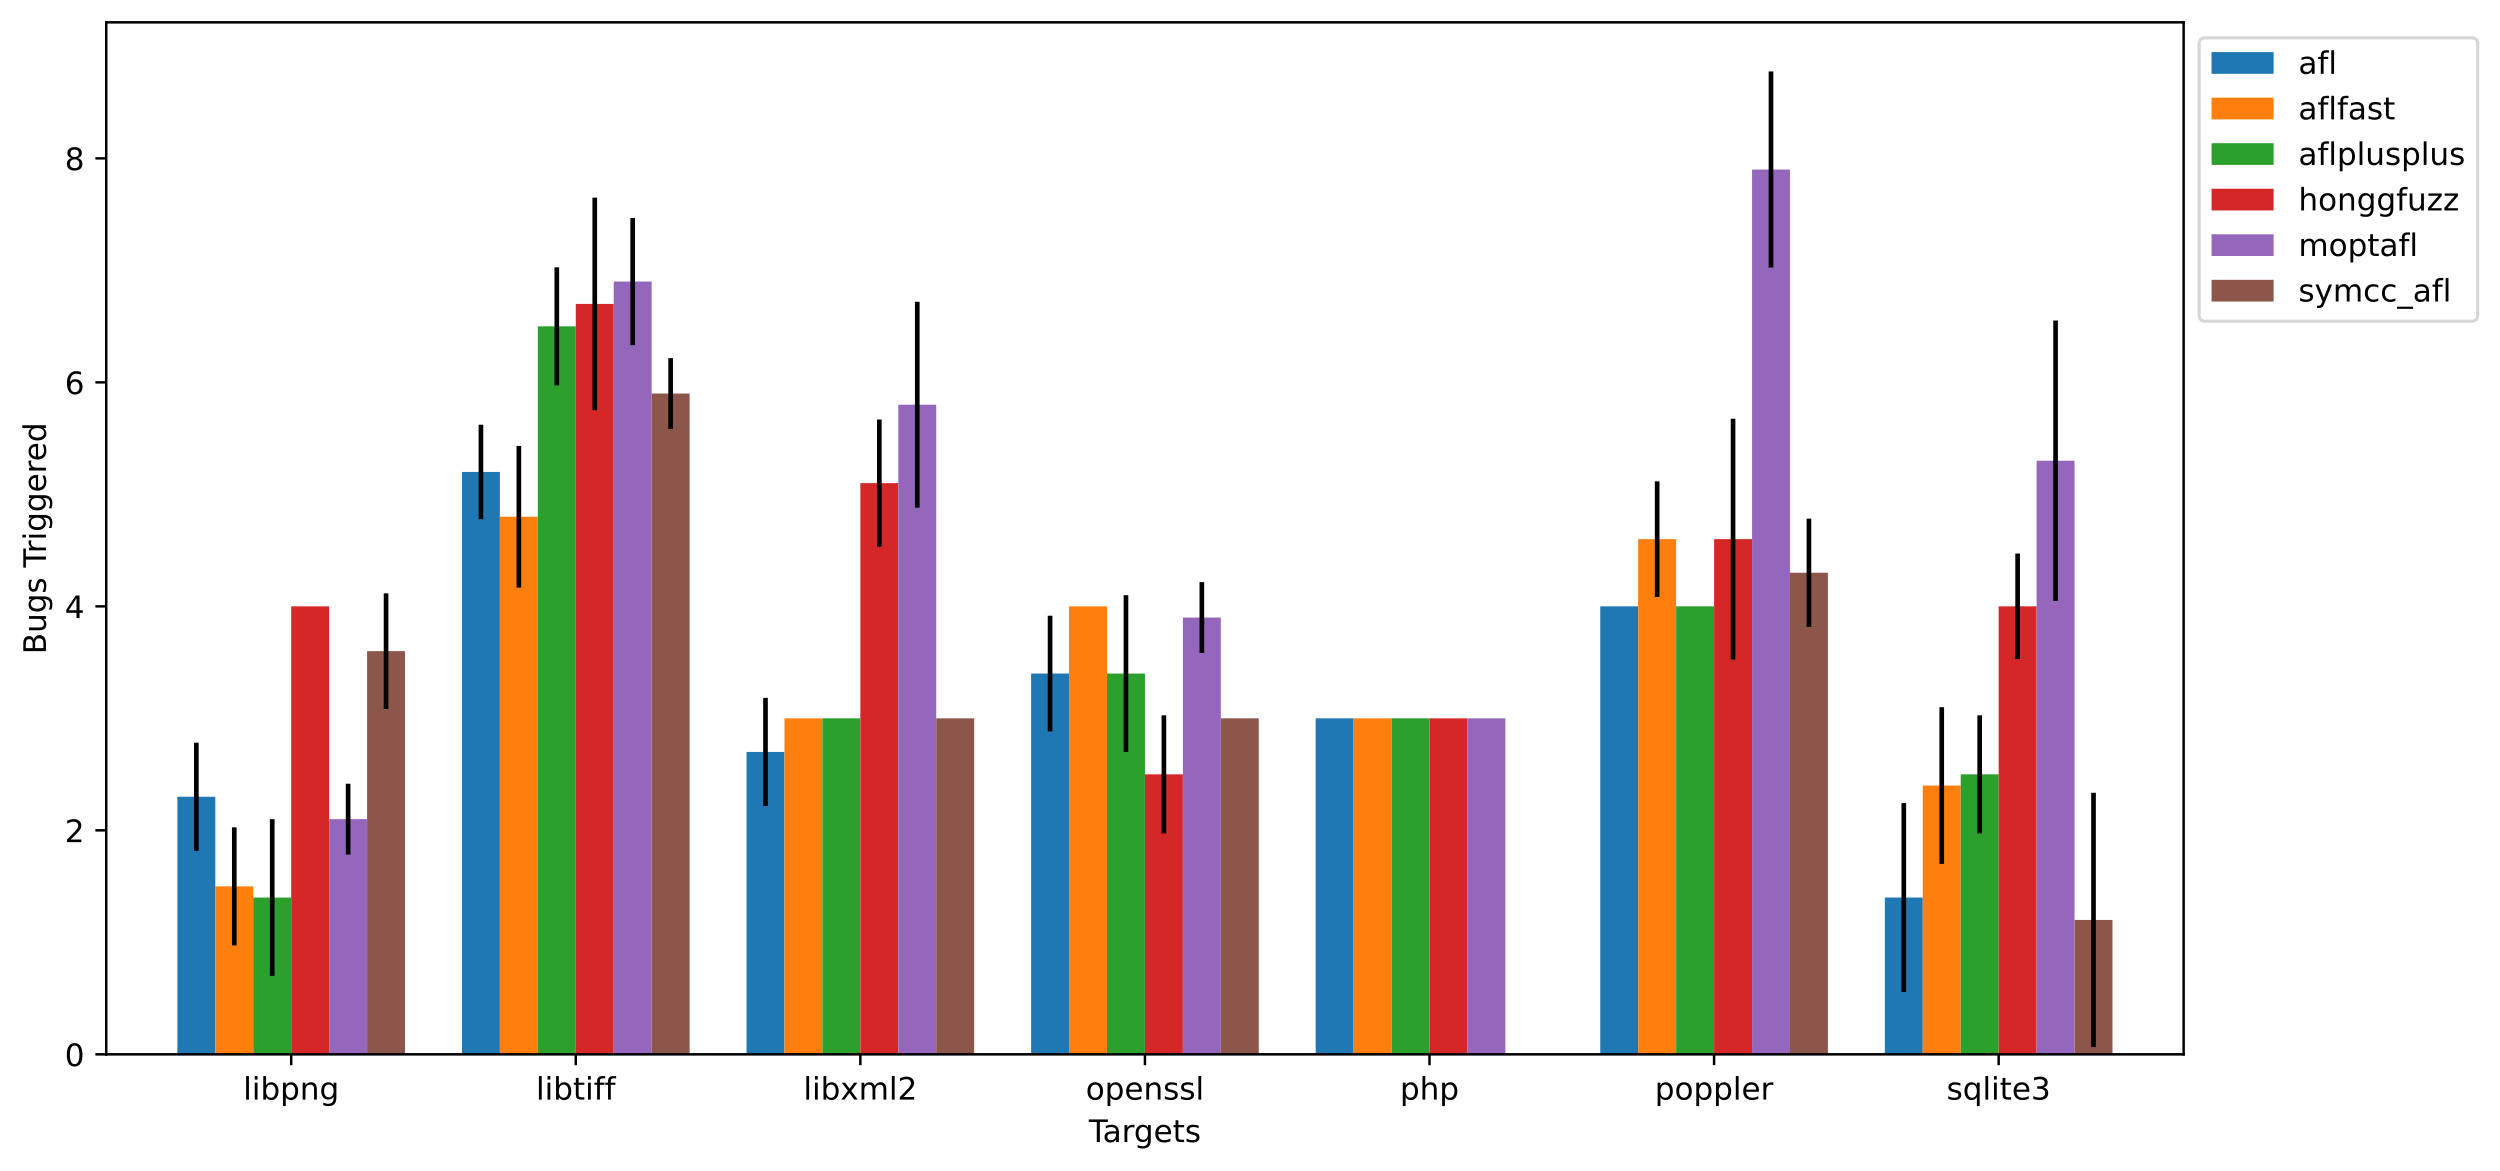 <?xml version="1.0" encoding="utf-8" standalone="no"?>
<!DOCTYPE svg PUBLIC "-//W3C//DTD SVG 1.1//EN"
  "http://www.w3.org/Graphics/SVG/1.1/DTD/svg11.dtd">
<!-- Created with matplotlib (https://matplotlib.org/) -->
<svg height="377.396pt" version="1.1" viewBox="0 0 805.814 377.396" width="805.814pt" xmlns="http://www.w3.org/2000/svg" xmlns:xlink="http://www.w3.org/1999/xlink">
 <defs>
  <style type="text/css">
*{stroke-linecap:butt;stroke-linejoin:round;}
  </style>
 </defs>
 <g id="figure_1">
  <g id="patch_1">
   <path d="M 0 377.396 
L 805.814 377.396 
L 805.814 0 
L 0 0 
z
" style="fill:#ffffff;"/>
  </g>
  <g id="axes_1">
   <g id="patch_2">
    <path d="M 34.241 339.84 
L 703.841 339.84 
L 703.841 7.2 
L 34.241 7.2 
z
" style="fill:#ffffff;"/>
   </g>
   <g id="patch_3">
    <path clip-path="url(#p018926758a)" d="M 57.172 339.84 
L 69.402 339.84 
L 69.402 256.81 
L 57.172 256.81 
z
" style="fill:#1f77b4;"/>
   </g>
   <g id="patch_4">
    <path clip-path="url(#p018926758a)" d="M 148.898 339.84 
L 161.128 339.84 
L 161.128 152.119 
L 148.898 152.119 
z
" style="fill:#1f77b4;"/>
   </g>
   <g id="patch_5">
    <path clip-path="url(#p018926758a)" d="M 240.624 339.84 
L 252.854 339.84 
L 252.854 242.37 
L 240.624 242.37 
z
" style="fill:#1f77b4;"/>
   </g>
   <g id="patch_6">
    <path clip-path="url(#p018926758a)" d="M 332.35 339.84 
L 344.58 339.84 
L 344.58 217.1 
L 332.35 217.1 
z
" style="fill:#1f77b4;"/>
   </g>
   <g id="patch_7">
    <path clip-path="url(#p018926758a)" d="M 424.076 339.84 
L 436.306 339.84 
L 436.306 231.54 
L 424.076 231.54 
z
" style="fill:#1f77b4;"/>
   </g>
   <g id="patch_8">
    <path clip-path="url(#p018926758a)" d="M 515.802 339.84 
L 528.032 339.84 
L 528.032 195.44 
L 515.802 195.44 
z
" style="fill:#1f77b4;"/>
   </g>
   <g id="patch_9">
    <path clip-path="url(#p018926758a)" d="M 607.528 339.84 
L 619.758 339.84 
L 619.758 289.3 
L 607.528 289.3 
z
" style="fill:#1f77b4;"/>
   </g>
   <g id="patch_10">
    <path clip-path="url(#p018926758a)" d="M 69.402 339.84 
L 81.632 339.84 
L 81.632 285.69 
L 69.402 285.69 
z
" style="fill:#ff7f0e;"/>
   </g>
   <g id="patch_11">
    <path clip-path="url(#p018926758a)" d="M 161.128 339.84 
L 173.358 339.84 
L 173.358 166.559 
L 161.128 166.559 
z
" style="fill:#ff7f0e;"/>
   </g>
   <g id="patch_12">
    <path clip-path="url(#p018926758a)" d="M 252.854 339.84 
L 265.084 339.84 
L 265.084 231.54 
L 252.854 231.54 
z
" style="fill:#ff7f0e;"/>
   </g>
   <g id="patch_13">
    <path clip-path="url(#p018926758a)" d="M 344.58 339.84 
L 356.81 339.84 
L 356.81 195.44 
L 344.58 195.44 
z
" style="fill:#ff7f0e;"/>
   </g>
   <g id="patch_14">
    <path clip-path="url(#p018926758a)" d="M 436.306 339.84 
L 448.537 339.84 
L 448.537 231.54 
L 436.306 231.54 
z
" style="fill:#ff7f0e;"/>
   </g>
   <g id="patch_15">
    <path clip-path="url(#p018926758a)" d="M 528.032 339.84 
L 540.263 339.84 
L 540.263 173.779 
L 528.032 173.779 
z
" style="fill:#ff7f0e;"/>
   </g>
   <g id="patch_16">
    <path clip-path="url(#p018926758a)" d="M 619.758 339.84 
L 631.989 339.84 
L 631.989 253.2 
L 619.758 253.2 
z
" style="fill:#ff7f0e;"/>
   </g>
   <g id="patch_17">
    <path clip-path="url(#p018926758a)" d="M 81.632 339.84 
L 93.863 339.84 
L 93.863 289.3 
L 81.632 289.3 
z
" style="fill:#2ca02c;"/>
   </g>
   <g id="patch_18">
    <path clip-path="url(#p018926758a)" d="M 173.358 339.84 
L 185.589 339.84 
L 185.589 105.189 
L 173.358 105.189 
z
" style="fill:#2ca02c;"/>
   </g>
   <g id="patch_19">
    <path clip-path="url(#p018926758a)" d="M 265.084 339.84 
L 277.315 339.84 
L 277.315 231.54 
L 265.084 231.54 
z
" style="fill:#2ca02c;"/>
   </g>
   <g id="patch_20">
    <path clip-path="url(#p018926758a)" d="M 356.81 339.84 
L 369.041 339.84 
L 369.041 217.1 
L 356.81 217.1 
z
" style="fill:#2ca02c;"/>
   </g>
   <g id="patch_21">
    <path clip-path="url(#p018926758a)" d="M 448.537 339.84 
L 460.767 339.84 
L 460.767 231.54 
L 448.537 231.54 
z
" style="fill:#2ca02c;"/>
   </g>
   <g id="patch_22">
    <path clip-path="url(#p018926758a)" d="M 540.263 339.84 
L 552.493 339.84 
L 552.493 195.44 
L 540.263 195.44 
z
" style="fill:#2ca02c;"/>
   </g>
   <g id="patch_23">
    <path clip-path="url(#p018926758a)" d="M 631.989 339.84 
L 644.219 339.84 
L 644.219 249.59 
L 631.989 249.59 
z
" style="fill:#2ca02c;"/>
   </g>
   <g id="patch_24">
    <path clip-path="url(#p018926758a)" d="M 93.863 339.84 
L 106.093 339.84 
L 106.093 195.44 
L 93.863 195.44 
z
" style="fill:#d62728;"/>
   </g>
   <g id="patch_25">
    <path clip-path="url(#p018926758a)" d="M 185.589 339.84 
L 197.819 339.84 
L 197.819 97.969 
L 185.589 97.969 
z
" style="fill:#d62728;"/>
   </g>
   <g id="patch_26">
    <path clip-path="url(#p018926758a)" d="M 277.315 339.84 
L 289.545 339.84 
L 289.545 155.729 
L 277.315 155.729 
z
" style="fill:#d62728;"/>
   </g>
   <g id="patch_27">
    <path clip-path="url(#p018926758a)" d="M 369.041 339.84 
L 381.271 339.84 
L 381.271 249.59 
L 369.041 249.59 
z
" style="fill:#d62728;"/>
   </g>
   <g id="patch_28">
    <path clip-path="url(#p018926758a)" d="M 460.767 339.84 
L 472.997 339.84 
L 472.997 231.54 
L 460.767 231.54 
z
" style="fill:#d62728;"/>
   </g>
   <g id="patch_29">
    <path clip-path="url(#p018926758a)" d="M 552.493 339.84 
L 564.723 339.84 
L 564.723 173.779 
L 552.493 173.779 
z
" style="fill:#d62728;"/>
   </g>
   <g id="patch_30">
    <path clip-path="url(#p018926758a)" d="M 644.219 339.84 
L 656.449 339.84 
L 656.449 195.44 
L 644.219 195.44 
z
" style="fill:#d62728;"/>
   </g>
   <g id="patch_31">
    <path clip-path="url(#p018926758a)" d="M 106.093 339.84 
L 118.323 339.84 
L 118.323 264.03 
L 106.093 264.03 
z
" style="fill:#9467bd;"/>
   </g>
   <g id="patch_32">
    <path clip-path="url(#p018926758a)" d="M 197.819 339.84 
L 210.049 339.84 
L 210.049 90.749 
L 197.819 90.749 
z
" style="fill:#9467bd;"/>
   </g>
   <g id="patch_33">
    <path clip-path="url(#p018926758a)" d="M 289.545 339.84 
L 301.775 339.84 
L 301.775 130.459 
L 289.545 130.459 
z
" style="fill:#9467bd;"/>
   </g>
   <g id="patch_34">
    <path clip-path="url(#p018926758a)" d="M 381.271 339.84 
L 393.501 339.84 
L 393.501 199.05 
L 381.271 199.05 
z
" style="fill:#9467bd;"/>
   </g>
   <g id="patch_35">
    <path clip-path="url(#p018926758a)" d="M 472.997 339.84 
L 485.227 339.84 
L 485.227 231.54 
L 472.997 231.54 
z
" style="fill:#9467bd;"/>
   </g>
   <g id="patch_36">
    <path clip-path="url(#p018926758a)" d="M 564.723 339.84 
L 576.953 339.84 
L 576.953 54.649 
L 564.723 54.649 
z
" style="fill:#9467bd;"/>
   </g>
   <g id="patch_37">
    <path clip-path="url(#p018926758a)" d="M 656.449 339.84 
L 668.679 339.84 
L 668.679 148.509 
L 656.449 148.509 
z
" style="fill:#9467bd;"/>
   </g>
   <g id="patch_38">
    <path clip-path="url(#p018926758a)" d="M 118.323 339.84 
L 130.553 339.84 
L 130.553 209.88 
L 118.323 209.88 
z
" style="fill:#8c564b;"/>
   </g>
   <g id="patch_39">
    <path clip-path="url(#p018926758a)" d="M 210.049 339.84 
L 222.279 339.84 
L 222.279 126.849 
L 210.049 126.849 
z
" style="fill:#8c564b;"/>
   </g>
   <g id="patch_40">
    <path clip-path="url(#p018926758a)" d="M 301.775 339.84 
L 314.005 339.84 
L 314.005 231.54 
L 301.775 231.54 
z
" style="fill:#8c564b;"/>
   </g>
   <g id="patch_41">
    <path clip-path="url(#p018926758a)" d="M 393.501 339.84 
L 405.731 339.84 
L 405.731 231.54 
L 393.501 231.54 
z
" style="fill:#8c564b;"/>
   </g>
   <g id="patch_42">
    <path clip-path="url(#p018926758a)" d="M 485.227 339.84 
L 497.457 339.84 
L 497.457 339.84 
L 485.227 339.84 
z
" style="fill:#8c564b;"/>
   </g>
   <g id="patch_43">
    <path clip-path="url(#p018926758a)" d="M 576.953 339.84 
L 589.183 339.84 
L 589.183 184.61 
L 576.953 184.61 
z
" style="fill:#8c564b;"/>
   </g>
   <g id="patch_44">
    <path clip-path="url(#p018926758a)" d="M 668.679 339.84 
L 680.909 339.84 
L 680.909 296.52 
L 668.679 296.52 
z
" style="fill:#8c564b;"/>
   </g>
   <g id="matplotlib.axis_1">
    <g id="xtick_1">
     <g id="line2d_1">
      <defs>
       <path d="M 0 0 
L 0 3.5 
" id="mcd78e1fcc5" style="stroke:#000000;stroke-width:0.8;"/>
      </defs>
      <g>
       <use style="stroke:#000000;stroke-width:0.8;" x="93.863" xlink:href="#mcd78e1fcc5" y="339.84"/>
      </g>
     </g>
     <g id="text_1">
      <!-- libpng -->
      <defs>
       <path d="M 9.422 75.984 
L 18.406 75.984 
L 18.406 0 
L 9.422 0 
z
" id="DejaVuSans-108"/>
       <path d="M 9.422 54.688 
L 18.406 54.688 
L 18.406 0 
L 9.422 0 
z
M 9.422 75.984 
L 18.406 75.984 
L 18.406 64.594 
L 9.422 64.594 
z
" id="DejaVuSans-105"/>
       <path d="M 48.688 27.297 
Q 48.688 37.203 44.609 42.844 
Q 40.531 48.484 33.406 48.484 
Q 26.266 48.484 22.188 42.844 
Q 18.109 37.203 18.109 27.297 
Q 18.109 17.391 22.188 11.75 
Q 26.266 6.109 33.406 6.109 
Q 40.531 6.109 44.609 11.75 
Q 48.688 17.391 48.688 27.297 
z
M 18.109 46.391 
Q 20.953 51.266 25.266 53.625 
Q 29.594 56 35.594 56 
Q 45.562 56 51.781 48.094 
Q 58.016 40.188 58.016 27.297 
Q 58.016 14.406 51.781 6.484 
Q 45.562 -1.422 35.594 -1.422 
Q 29.594 -1.422 25.266 0.953 
Q 20.953 3.328 18.109 8.203 
L 18.109 0 
L 9.078 0 
L 9.078 75.984 
L 18.109 75.984 
z
" id="DejaVuSans-98"/>
       <path d="M 18.109 8.203 
L 18.109 -20.797 
L 9.078 -20.797 
L 9.078 54.688 
L 18.109 54.688 
L 18.109 46.391 
Q 20.953 51.266 25.266 53.625 
Q 29.594 56 35.594 56 
Q 45.562 56 51.781 48.094 
Q 58.016 40.188 58.016 27.297 
Q 58.016 14.406 51.781 6.484 
Q 45.562 -1.422 35.594 -1.422 
Q 29.594 -1.422 25.266 0.953 
Q 20.953 3.328 18.109 8.203 
z
M 48.688 27.297 
Q 48.688 37.203 44.609 42.844 
Q 40.531 48.484 33.406 48.484 
Q 26.266 48.484 22.188 42.844 
Q 18.109 37.203 18.109 27.297 
Q 18.109 17.391 22.188 11.75 
Q 26.266 6.109 33.406 6.109 
Q 40.531 6.109 44.609 11.75 
Q 48.688 17.391 48.688 27.297 
z
" id="DejaVuSans-112"/>
       <path d="M 54.891 33.016 
L 54.891 0 
L 45.906 0 
L 45.906 32.719 
Q 45.906 40.484 42.875 44.328 
Q 39.844 48.188 33.797 48.188 
Q 26.516 48.188 22.312 43.547 
Q 18.109 38.922 18.109 30.906 
L 18.109 0 
L 9.078 0 
L 9.078 54.688 
L 18.109 54.688 
L 18.109 46.188 
Q 21.344 51.125 25.703 53.562 
Q 30.078 56 35.797 56 
Q 45.219 56 50.047 50.172 
Q 54.891 44.344 54.891 33.016 
z
" id="DejaVuSans-110"/>
       <path d="M 45.406 27.984 
Q 45.406 37.75 41.375 43.109 
Q 37.359 48.484 30.078 48.484 
Q 22.859 48.484 18.828 43.109 
Q 14.797 37.75 14.797 27.984 
Q 14.797 18.266 18.828 12.891 
Q 22.859 7.516 30.078 7.516 
Q 37.359 7.516 41.375 12.891 
Q 45.406 18.266 45.406 27.984 
z
M 54.391 6.781 
Q 54.391 -7.172 48.188 -13.984 
Q 42 -20.797 29.203 -20.797 
Q 24.469 -20.797 20.266 -20.094 
Q 16.062 -19.391 12.109 -17.922 
L 12.109 -9.188 
Q 16.062 -11.328 19.922 -12.344 
Q 23.781 -13.375 27.781 -13.375 
Q 36.625 -13.375 41.016 -8.766 
Q 45.406 -4.156 45.406 5.172 
L 45.406 9.625 
Q 42.625 4.781 38.281 2.391 
Q 33.938 0 27.875 0 
Q 17.828 0 11.672 7.656 
Q 5.516 15.328 5.516 27.984 
Q 5.516 40.672 11.672 48.328 
Q 17.828 56 27.875 56 
Q 33.938 56 38.281 53.609 
Q 42.625 51.219 45.406 46.391 
L 45.406 54.688 
L 54.391 54.688 
z
" id="DejaVuSans-103"/>
      </defs>
      <g transform="translate(78.393 354.438)scale(0.1 -0.1)">
       <use xlink:href="#DejaVuSans-108"/>
       <use x="27.783" xlink:href="#DejaVuSans-105"/>
       <use x="55.566" xlink:href="#DejaVuSans-98"/>
       <use x="119.043" xlink:href="#DejaVuSans-112"/>
       <use x="182.52" xlink:href="#DejaVuSans-110"/>
       <use x="245.898" xlink:href="#DejaVuSans-103"/>
      </g>
     </g>
    </g>
    <g id="xtick_2">
     <g id="line2d_2">
      <g>
       <use style="stroke:#000000;stroke-width:0.8;" x="185.589" xlink:href="#mcd78e1fcc5" y="339.84"/>
      </g>
     </g>
     <g id="text_2">
      <!-- libtiff -->
      <defs>
       <path d="M 18.312 70.219 
L 18.312 54.688 
L 36.812 54.688 
L 36.812 47.703 
L 18.312 47.703 
L 18.312 18.016 
Q 18.312 11.328 20.141 9.422 
Q 21.969 7.516 27.594 7.516 
L 36.812 7.516 
L 36.812 0 
L 27.594 0 
Q 17.188 0 13.234 3.875 
Q 9.281 7.766 9.281 18.016 
L 9.281 47.703 
L 2.688 47.703 
L 2.688 54.688 
L 9.281 54.688 
L 9.281 70.219 
z
" id="DejaVuSans-116"/>
       <path d="M 37.109 75.984 
L 37.109 68.5 
L 28.516 68.5 
Q 23.688 68.5 21.797 66.547 
Q 19.922 64.594 19.922 59.516 
L 19.922 54.688 
L 34.719 54.688 
L 34.719 47.703 
L 19.922 47.703 
L 19.922 0 
L 10.891 0 
L 10.891 47.703 
L 2.297 47.703 
L 2.297 54.688 
L 10.891 54.688 
L 10.891 58.5 
Q 10.891 67.625 15.141 71.797 
Q 19.391 75.984 28.609 75.984 
z
" id="DejaVuSans-102"/>
      </defs>
      <g transform="translate(172.767 354.438)scale(0.1 -0.1)">
       <use xlink:href="#DejaVuSans-108"/>
       <use x="27.783" xlink:href="#DejaVuSans-105"/>
       <use x="55.566" xlink:href="#DejaVuSans-98"/>
       <use x="119.043" xlink:href="#DejaVuSans-116"/>
       <use x="158.252" xlink:href="#DejaVuSans-105"/>
       <use x="186.035" xlink:href="#DejaVuSans-102"/>
       <use x="221.24" xlink:href="#DejaVuSans-102"/>
      </g>
     </g>
    </g>
    <g id="xtick_3">
     <g id="line2d_3">
      <g>
       <use style="stroke:#000000;stroke-width:0.8;" x="277.315" xlink:href="#mcd78e1fcc5" y="339.84"/>
      </g>
     </g>
     <g id="text_3">
      <!-- libxml2 -->
      <defs>
       <path d="M 54.891 54.688 
L 35.109 28.078 
L 55.906 0 
L 45.312 0 
L 29.391 21.484 
L 13.484 0 
L 2.875 0 
L 24.125 28.609 
L 4.688 54.688 
L 15.281 54.688 
L 29.781 35.203 
L 44.281 54.688 
z
" id="DejaVuSans-120"/>
       <path d="M 52 44.188 
Q 55.375 50.25 60.062 53.125 
Q 64.75 56 71.094 56 
Q 79.641 56 84.281 50.016 
Q 88.922 44.047 88.922 33.016 
L 88.922 0 
L 79.891 0 
L 79.891 32.719 
Q 79.891 40.578 77.094 44.375 
Q 74.312 48.188 68.609 48.188 
Q 61.625 48.188 57.562 43.547 
Q 53.516 38.922 53.516 30.906 
L 53.516 0 
L 44.484 0 
L 44.484 32.719 
Q 44.484 40.625 41.703 44.406 
Q 38.922 48.188 33.109 48.188 
Q 26.219 48.188 22.156 43.531 
Q 18.109 38.875 18.109 30.906 
L 18.109 0 
L 9.078 0 
L 9.078 54.688 
L 18.109 54.688 
L 18.109 46.188 
Q 21.188 51.219 25.484 53.609 
Q 29.781 56 35.688 56 
Q 41.656 56 45.828 52.969 
Q 50 49.953 52 44.188 
z
" id="DejaVuSans-109"/>
       <path d="M 19.188 8.297 
L 53.609 8.297 
L 53.609 0 
L 7.328 0 
L 7.328 8.297 
Q 12.938 14.109 22.625 23.891 
Q 32.328 33.688 34.812 36.531 
Q 39.547 41.844 41.422 45.531 
Q 43.312 49.219 43.312 52.781 
Q 43.312 58.594 39.234 62.25 
Q 35.156 65.922 28.609 65.922 
Q 23.969 65.922 18.812 64.312 
Q 13.672 62.703 7.812 59.422 
L 7.812 69.391 
Q 13.766 71.781 18.938 73 
Q 24.125 74.219 28.422 74.219 
Q 39.75 74.219 46.484 68.547 
Q 53.219 62.891 53.219 53.422 
Q 53.219 48.922 51.531 44.891 
Q 49.859 40.875 45.406 35.406 
Q 44.188 33.984 37.641 27.219 
Q 31.109 20.453 19.188 8.297 
z
" id="DejaVuSans-50"/>
      </defs>
      <g transform="translate(258.962 354.438)scale(0.1 -0.1)">
       <use xlink:href="#DejaVuSans-108"/>
       <use x="27.783" xlink:href="#DejaVuSans-105"/>
       <use x="55.566" xlink:href="#DejaVuSans-98"/>
       <use x="119.043" xlink:href="#DejaVuSans-120"/>
       <use x="178.223" xlink:href="#DejaVuSans-109"/>
       <use x="275.635" xlink:href="#DejaVuSans-108"/>
       <use x="303.418" xlink:href="#DejaVuSans-50"/>
      </g>
     </g>
    </g>
    <g id="xtick_4">
     <g id="line2d_4">
      <g>
       <use style="stroke:#000000;stroke-width:0.8;" x="369.041" xlink:href="#mcd78e1fcc5" y="339.84"/>
      </g>
     </g>
     <g id="text_4">
      <!-- openssl -->
      <defs>
       <path d="M 30.609 48.391 
Q 23.391 48.391 19.188 42.75 
Q 14.984 37.109 14.984 27.297 
Q 14.984 17.484 19.156 11.844 
Q 23.344 6.203 30.609 6.203 
Q 37.797 6.203 41.984 11.859 
Q 46.188 17.531 46.188 27.297 
Q 46.188 37.016 41.984 42.703 
Q 37.797 48.391 30.609 48.391 
z
M 30.609 56 
Q 42.328 56 49.016 48.375 
Q 55.719 40.766 55.719 27.297 
Q 55.719 13.875 49.016 6.219 
Q 42.328 -1.422 30.609 -1.422 
Q 18.844 -1.422 12.172 6.219 
Q 5.516 13.875 5.516 27.297 
Q 5.516 40.766 12.172 48.375 
Q 18.844 56 30.609 56 
z
" id="DejaVuSans-111"/>
       <path d="M 56.203 29.594 
L 56.203 25.203 
L 14.891 25.203 
Q 15.484 15.922 20.484 11.062 
Q 25.484 6.203 34.422 6.203 
Q 39.594 6.203 44.453 7.469 
Q 49.312 8.734 54.109 11.281 
L 54.109 2.781 
Q 49.266 0.734 44.188 -0.344 
Q 39.109 -1.422 33.891 -1.422 
Q 20.797 -1.422 13.156 6.188 
Q 5.516 13.812 5.516 26.812 
Q 5.516 40.234 12.766 48.109 
Q 20.016 56 32.328 56 
Q 43.359 56 49.781 48.891 
Q 56.203 41.797 56.203 29.594 
z
M 47.219 32.234 
Q 47.125 39.594 43.094 43.984 
Q 39.062 48.391 32.422 48.391 
Q 24.906 48.391 20.391 44.141 
Q 15.875 39.891 15.188 32.172 
z
" id="DejaVuSans-101"/>
       <path d="M 44.281 53.078 
L 44.281 44.578 
Q 40.484 46.531 36.375 47.5 
Q 32.281 48.484 27.875 48.484 
Q 21.188 48.484 17.844 46.438 
Q 14.5 44.391 14.5 40.281 
Q 14.5 37.156 16.891 35.375 
Q 19.281 33.594 26.516 31.984 
L 29.594 31.297 
Q 39.156 29.25 43.188 25.516 
Q 47.219 21.781 47.219 15.094 
Q 47.219 7.469 41.188 3.016 
Q 35.156 -1.422 24.609 -1.422 
Q 20.219 -1.422 15.453 -0.562 
Q 10.688 0.297 5.422 2 
L 5.422 11.281 
Q 10.406 8.688 15.234 7.391 
Q 20.062 6.109 24.812 6.109 
Q 31.156 6.109 34.562 8.281 
Q 37.984 10.453 37.984 14.406 
Q 37.984 18.062 35.516 20.016 
Q 33.062 21.969 24.703 23.781 
L 21.578 24.516 
Q 13.234 26.266 9.516 29.906 
Q 5.812 33.547 5.812 39.891 
Q 5.812 47.609 11.281 51.797 
Q 16.75 56 26.812 56 
Q 31.781 56 36.172 55.266 
Q 40.578 54.547 44.281 53.078 
z
" id="DejaVuSans-115"/>
      </defs>
      <g transform="translate(349.963 354.438)scale(0.1 -0.1)">
       <use xlink:href="#DejaVuSans-111"/>
       <use x="61.182" xlink:href="#DejaVuSans-112"/>
       <use x="124.658" xlink:href="#DejaVuSans-101"/>
       <use x="186.182" xlink:href="#DejaVuSans-110"/>
       <use x="249.561" xlink:href="#DejaVuSans-115"/>
       <use x="301.66" xlink:href="#DejaVuSans-115"/>
       <use x="353.76" xlink:href="#DejaVuSans-108"/>
      </g>
     </g>
    </g>
    <g id="xtick_5">
     <g id="line2d_5">
      <g>
       <use style="stroke:#000000;stroke-width:0.8;" x="460.767" xlink:href="#mcd78e1fcc5" y="339.84"/>
      </g>
     </g>
     <g id="text_5">
      <!-- php -->
      <defs>
       <path d="M 54.891 33.016 
L 54.891 0 
L 45.906 0 
L 45.906 32.719 
Q 45.906 40.484 42.875 44.328 
Q 39.844 48.188 33.797 48.188 
Q 26.516 48.188 22.312 43.547 
Q 18.109 38.922 18.109 30.906 
L 18.109 0 
L 9.078 0 
L 9.078 75.984 
L 18.109 75.984 
L 18.109 46.188 
Q 21.344 51.125 25.703 53.562 
Q 30.078 56 35.797 56 
Q 45.219 56 50.047 50.172 
Q 54.891 44.344 54.891 33.016 
z
" id="DejaVuSans-104"/>
      </defs>
      <g transform="translate(451.249 354.438)scale(0.1 -0.1)">
       <use xlink:href="#DejaVuSans-112"/>
       <use x="63.477" xlink:href="#DejaVuSans-104"/>
       <use x="126.855" xlink:href="#DejaVuSans-112"/>
      </g>
     </g>
    </g>
    <g id="xtick_6">
     <g id="line2d_6">
      <g>
       <use style="stroke:#000000;stroke-width:0.8;" x="552.493" xlink:href="#mcd78e1fcc5" y="339.84"/>
      </g>
     </g>
     <g id="text_6">
      <!-- poppler -->
      <defs>
       <path d="M 41.109 46.297 
Q 39.594 47.172 37.812 47.578 
Q 36.031 48 33.891 48 
Q 26.266 48 22.188 43.047 
Q 18.109 38.094 18.109 28.812 
L 18.109 0 
L 9.078 0 
L 9.078 54.688 
L 18.109 54.688 
L 18.109 46.188 
Q 20.953 51.172 25.484 53.578 
Q 30.031 56 36.531 56 
Q 37.453 56 38.578 55.875 
Q 39.703 55.766 41.062 55.516 
z
" id="DejaVuSans-114"/>
      </defs>
      <g transform="translate(533.39 354.438)scale(0.1 -0.1)">
       <use xlink:href="#DejaVuSans-112"/>
       <use x="63.477" xlink:href="#DejaVuSans-111"/>
       <use x="124.658" xlink:href="#DejaVuSans-112"/>
       <use x="188.135" xlink:href="#DejaVuSans-112"/>
       <use x="251.611" xlink:href="#DejaVuSans-108"/>
       <use x="279.395" xlink:href="#DejaVuSans-101"/>
       <use x="340.918" xlink:href="#DejaVuSans-114"/>
      </g>
     </g>
    </g>
    <g id="xtick_7">
     <g id="line2d_7">
      <g>
       <use style="stroke:#000000;stroke-width:0.8;" x="644.219" xlink:href="#mcd78e1fcc5" y="339.84"/>
      </g>
     </g>
     <g id="text_7">
      <!-- sqlite3 -->
      <defs>
       <path d="M 14.797 27.297 
Q 14.797 17.391 18.875 11.75 
Q 22.953 6.109 30.078 6.109 
Q 37.203 6.109 41.297 11.75 
Q 45.406 17.391 45.406 27.297 
Q 45.406 37.203 41.297 42.844 
Q 37.203 48.484 30.078 48.484 
Q 22.953 48.484 18.875 42.844 
Q 14.797 37.203 14.797 27.297 
z
M 45.406 8.203 
Q 42.578 3.328 38.25 0.953 
Q 33.938 -1.422 27.875 -1.422 
Q 17.969 -1.422 11.734 6.484 
Q 5.516 14.406 5.516 27.297 
Q 5.516 40.188 11.734 48.094 
Q 17.969 56 27.875 56 
Q 33.938 56 38.25 53.625 
Q 42.578 51.266 45.406 46.391 
L 45.406 54.688 
L 54.391 54.688 
L 54.391 -20.797 
L 45.406 -20.797 
z
" id="DejaVuSans-113"/>
       <path d="M 40.578 39.312 
Q 47.656 37.797 51.625 33 
Q 55.609 28.219 55.609 21.188 
Q 55.609 10.406 48.188 4.484 
Q 40.766 -1.422 27.094 -1.422 
Q 22.516 -1.422 17.656 -0.516 
Q 12.797 0.391 7.625 2.203 
L 7.625 11.719 
Q 11.719 9.328 16.594 8.109 
Q 21.484 6.891 26.812 6.891 
Q 36.078 6.891 40.938 10.547 
Q 45.797 14.203 45.797 21.188 
Q 45.797 27.641 41.281 31.266 
Q 36.766 34.906 28.719 34.906 
L 20.219 34.906 
L 20.219 43.016 
L 29.109 43.016 
Q 36.375 43.016 40.234 45.922 
Q 44.094 48.828 44.094 54.297 
Q 44.094 59.906 40.109 62.906 
Q 36.141 65.922 28.719 65.922 
Q 24.656 65.922 20.016 65.031 
Q 15.375 64.156 9.812 62.312 
L 9.812 71.094 
Q 15.438 72.656 20.344 73.438 
Q 25.25 74.219 29.594 74.219 
Q 40.828 74.219 47.359 69.109 
Q 53.906 64.016 53.906 55.328 
Q 53.906 49.266 50.438 45.094 
Q 46.969 40.922 40.578 39.312 
z
" id="DejaVuSans-51"/>
      </defs>
      <g transform="translate(627.444 354.438)scale(0.1 -0.1)">
       <use xlink:href="#DejaVuSans-115"/>
       <use x="52.1" xlink:href="#DejaVuSans-113"/>
       <use x="115.576" xlink:href="#DejaVuSans-108"/>
       <use x="143.359" xlink:href="#DejaVuSans-105"/>
       <use x="171.143" xlink:href="#DejaVuSans-116"/>
       <use x="210.352" xlink:href="#DejaVuSans-101"/>
       <use x="271.875" xlink:href="#DejaVuSans-51"/>
      </g>
     </g>
    </g>
    <g id="text_8">
     <!-- Targets -->
     <defs>
      <path d="M -0.297 72.906 
L 61.375 72.906 
L 61.375 64.594 
L 35.5 64.594 
L 35.5 0 
L 25.594 0 
L 25.594 64.594 
L -0.297 64.594 
z
" id="DejaVuSans-84"/>
      <path d="M 34.281 27.484 
Q 23.391 27.484 19.188 25 
Q 14.984 22.516 14.984 16.5 
Q 14.984 11.719 18.141 8.906 
Q 21.297 6.109 26.703 6.109 
Q 34.188 6.109 38.703 11.406 
Q 43.219 16.703 43.219 25.484 
L 43.219 27.484 
z
M 52.203 31.203 
L 52.203 0 
L 43.219 0 
L 43.219 8.297 
Q 40.141 3.328 35.547 0.953 
Q 30.953 -1.422 24.312 -1.422 
Q 15.922 -1.422 10.953 3.297 
Q 6 8.016 6 15.922 
Q 6 25.141 12.172 29.828 
Q 18.359 34.516 30.609 34.516 
L 43.219 34.516 
L 43.219 35.406 
Q 43.219 41.609 39.141 45 
Q 35.062 48.391 27.688 48.391 
Q 23 48.391 18.547 47.266 
Q 14.109 46.141 10.016 43.891 
L 10.016 52.203 
Q 14.938 54.109 19.578 55.047 
Q 24.219 56 28.609 56 
Q 40.484 56 46.344 49.844 
Q 52.203 43.703 52.203 31.203 
z
" id="DejaVuSans-97"/>
     </defs>
     <g transform="translate(350.964 368.117)scale(0.1 -0.1)">
      <use xlink:href="#DejaVuSans-84"/>
      <use x="44.584" xlink:href="#DejaVuSans-97"/>
      <use x="105.863" xlink:href="#DejaVuSans-114"/>
      <use x="145.227" xlink:href="#DejaVuSans-103"/>
      <use x="208.703" xlink:href="#DejaVuSans-101"/>
      <use x="270.227" xlink:href="#DejaVuSans-116"/>
      <use x="309.436" xlink:href="#DejaVuSans-115"/>
     </g>
    </g>
   </g>
   <g id="matplotlib.axis_2">
    <g id="ytick_1">
     <g id="line2d_8">
      <defs>
       <path d="M 0 0 
L -3.5 0 
" id="m651536f2ef" style="stroke:#000000;stroke-width:0.8;"/>
      </defs>
      <g>
       <use style="stroke:#000000;stroke-width:0.8;" x="34.241" xlink:href="#m651536f2ef" y="339.84"/>
      </g>
     </g>
     <g id="text_9">
      <!-- 0 -->
      <defs>
       <path d="M 31.781 66.406 
Q 24.172 66.406 20.328 58.906 
Q 16.5 51.422 16.5 36.375 
Q 16.5 21.391 20.328 13.891 
Q 24.172 6.391 31.781 6.391 
Q 39.453 6.391 43.281 13.891 
Q 47.125 21.391 47.125 36.375 
Q 47.125 51.422 43.281 58.906 
Q 39.453 66.406 31.781 66.406 
z
M 31.781 74.219 
Q 44.047 74.219 50.516 64.516 
Q 56.984 54.828 56.984 36.375 
Q 56.984 17.969 50.516 8.266 
Q 44.047 -1.422 31.781 -1.422 
Q 19.531 -1.422 13.062 8.266 
Q 6.594 17.969 6.594 36.375 
Q 6.594 54.828 13.062 64.516 
Q 19.531 74.219 31.781 74.219 
z
" id="DejaVuSans-48"/>
      </defs>
      <g transform="translate(20.878 343.639)scale(0.1 -0.1)">
       <use xlink:href="#DejaVuSans-48"/>
      </g>
     </g>
    </g>
    <g id="ytick_2">
     <g id="line2d_9">
      <g>
       <use style="stroke:#000000;stroke-width:0.8;" x="34.241" xlink:href="#m651536f2ef" y="267.64"/>
      </g>
     </g>
     <g id="text_10">
      <!-- 2 -->
      <g transform="translate(20.878 271.439)scale(0.1 -0.1)">
       <use xlink:href="#DejaVuSans-50"/>
      </g>
     </g>
    </g>
    <g id="ytick_3">
     <g id="line2d_10">
      <g>
       <use style="stroke:#000000;stroke-width:0.8;" x="34.241" xlink:href="#m651536f2ef" y="195.44"/>
      </g>
     </g>
     <g id="text_11">
      <!-- 4 -->
      <defs>
       <path d="M 37.797 64.312 
L 12.891 25.391 
L 37.797 25.391 
z
M 35.203 72.906 
L 47.609 72.906 
L 47.609 25.391 
L 58.016 25.391 
L 58.016 17.188 
L 47.609 17.188 
L 47.609 0 
L 37.797 0 
L 37.797 17.188 
L 4.891 17.188 
L 4.891 26.703 
z
" id="DejaVuSans-52"/>
      </defs>
      <g transform="translate(20.878 199.239)scale(0.1 -0.1)">
       <use xlink:href="#DejaVuSans-52"/>
      </g>
     </g>
    </g>
    <g id="ytick_4">
     <g id="line2d_11">
      <g>
       <use style="stroke:#000000;stroke-width:0.8;" x="34.241" xlink:href="#m651536f2ef" y="123.239"/>
      </g>
     </g>
     <g id="text_12">
      <!-- 6 -->
      <defs>
       <path d="M 33.016 40.375 
Q 26.375 40.375 22.484 35.828 
Q 18.609 31.297 18.609 23.391 
Q 18.609 15.531 22.484 10.953 
Q 26.375 6.391 33.016 6.391 
Q 39.656 6.391 43.531 10.953 
Q 47.406 15.531 47.406 23.391 
Q 47.406 31.297 43.531 35.828 
Q 39.656 40.375 33.016 40.375 
z
M 52.594 71.297 
L 52.594 62.312 
Q 48.875 64.062 45.094 64.984 
Q 41.312 65.922 37.594 65.922 
Q 27.828 65.922 22.672 59.328 
Q 17.531 52.734 16.797 39.406 
Q 19.672 43.656 24.016 45.922 
Q 28.375 48.188 33.594 48.188 
Q 44.578 48.188 50.953 41.516 
Q 57.328 34.859 57.328 23.391 
Q 57.328 12.156 50.688 5.359 
Q 44.047 -1.422 33.016 -1.422 
Q 20.359 -1.422 13.672 8.266 
Q 6.984 17.969 6.984 36.375 
Q 6.984 53.656 15.188 63.938 
Q 23.391 74.219 37.203 74.219 
Q 40.922 74.219 44.703 73.484 
Q 48.484 72.75 52.594 71.297 
z
" id="DejaVuSans-54"/>
      </defs>
      <g transform="translate(20.878 127.039)scale(0.1 -0.1)">
       <use xlink:href="#DejaVuSans-54"/>
      </g>
     </g>
    </g>
    <g id="ytick_5">
     <g id="line2d_12">
      <g>
       <use style="stroke:#000000;stroke-width:0.8;" x="34.241" xlink:href="#m651536f2ef" y="51.039"/>
      </g>
     </g>
     <g id="text_13">
      <!-- 8 -->
      <defs>
       <path d="M 31.781 34.625 
Q 24.75 34.625 20.719 30.859 
Q 16.703 27.094 16.703 20.516 
Q 16.703 13.922 20.719 10.156 
Q 24.75 6.391 31.781 6.391 
Q 38.812 6.391 42.859 10.172 
Q 46.922 13.969 46.922 20.516 
Q 46.922 27.094 42.891 30.859 
Q 38.875 34.625 31.781 34.625 
z
M 21.922 38.812 
Q 15.578 40.375 12.031 44.719 
Q 8.5 49.078 8.5 55.328 
Q 8.5 64.062 14.719 69.141 
Q 20.953 74.219 31.781 74.219 
Q 42.672 74.219 48.875 69.141 
Q 55.078 64.062 55.078 55.328 
Q 55.078 49.078 51.531 44.719 
Q 48 40.375 41.703 38.812 
Q 48.828 37.156 52.797 32.312 
Q 56.781 27.484 56.781 20.516 
Q 56.781 9.906 50.312 4.234 
Q 43.844 -1.422 31.781 -1.422 
Q 19.734 -1.422 13.25 4.234 
Q 6.781 9.906 6.781 20.516 
Q 6.781 27.484 10.781 32.312 
Q 14.797 37.156 21.922 38.812 
z
M 18.312 54.391 
Q 18.312 48.734 21.844 45.562 
Q 25.391 42.391 31.781 42.391 
Q 38.141 42.391 41.719 45.562 
Q 45.312 48.734 45.312 54.391 
Q 45.312 60.062 41.719 63.234 
Q 38.141 66.406 31.781 66.406 
Q 25.391 66.406 21.844 63.234 
Q 18.312 60.062 18.312 54.391 
z
" id="DejaVuSans-56"/>
      </defs>
      <g transform="translate(20.878 54.838)scale(0.1 -0.1)">
       <use xlink:href="#DejaVuSans-56"/>
      </g>
     </g>
    </g>
    <g id="text_14">
     <!-- Bugs Triggered -->
     <defs>
      <path d="M 19.672 34.812 
L 19.672 8.109 
L 35.5 8.109 
Q 43.453 8.109 47.281 11.406 
Q 51.125 14.703 51.125 21.484 
Q 51.125 28.328 47.281 31.562 
Q 43.453 34.812 35.5 34.812 
z
M 19.672 64.797 
L 19.672 42.828 
L 34.281 42.828 
Q 41.5 42.828 45.031 45.531 
Q 48.578 48.25 48.578 53.812 
Q 48.578 59.328 45.031 62.062 
Q 41.5 64.797 34.281 64.797 
z
M 9.812 72.906 
L 35.016 72.906 
Q 46.297 72.906 52.391 68.219 
Q 58.5 63.531 58.5 54.891 
Q 58.5 48.188 55.375 44.234 
Q 52.25 40.281 46.188 39.312 
Q 53.469 37.75 57.5 32.781 
Q 61.531 27.828 61.531 20.406 
Q 61.531 10.641 54.891 5.312 
Q 48.25 0 35.984 0 
L 9.812 0 
z
" id="DejaVuSans-66"/>
      <path d="M 8.5 21.578 
L 8.5 54.688 
L 17.484 54.688 
L 17.484 21.922 
Q 17.484 14.156 20.5 10.266 
Q 23.531 6.391 29.594 6.391 
Q 36.859 6.391 41.078 11.031 
Q 45.312 15.672 45.312 23.688 
L 45.312 54.688 
L 54.297 54.688 
L 54.297 0 
L 45.312 0 
L 45.312 8.406 
Q 42.047 3.422 37.719 1 
Q 33.406 -1.422 27.688 -1.422 
Q 18.266 -1.422 13.375 4.438 
Q 8.5 10.297 8.5 21.578 
z
M 31.109 56 
z
" id="DejaVuSans-117"/>
      <path id="DejaVuSans-32"/>
      <path d="M 45.406 46.391 
L 45.406 75.984 
L 54.391 75.984 
L 54.391 0 
L 45.406 0 
L 45.406 8.203 
Q 42.578 3.328 38.25 0.953 
Q 33.938 -1.422 27.875 -1.422 
Q 17.969 -1.422 11.734 6.484 
Q 5.516 14.406 5.516 27.297 
Q 5.516 40.188 11.734 48.094 
Q 17.969 56 27.875 56 
Q 33.938 56 38.25 53.625 
Q 42.578 51.266 45.406 46.391 
z
M 14.797 27.297 
Q 14.797 17.391 18.875 11.75 
Q 22.953 6.109 30.078 6.109 
Q 37.203 6.109 41.297 11.75 
Q 45.406 17.391 45.406 27.297 
Q 45.406 37.203 41.297 42.844 
Q 37.203 48.484 30.078 48.484 
Q 22.953 48.484 18.875 42.844 
Q 14.797 37.203 14.797 27.297 
z
" id="DejaVuSans-100"/>
     </defs>
     <g transform="translate(14.798 210.867)rotate(-90)scale(0.1 -0.1)">
      <use xlink:href="#DejaVuSans-66"/>
      <use x="68.604" xlink:href="#DejaVuSans-117"/>
      <use x="131.982" xlink:href="#DejaVuSans-103"/>
      <use x="195.459" xlink:href="#DejaVuSans-115"/>
      <use x="247.559" xlink:href="#DejaVuSans-32"/>
      <use x="279.346" xlink:href="#DejaVuSans-84"/>
      <use x="325.68" xlink:href="#DejaVuSans-114"/>
      <use x="366.793" xlink:href="#DejaVuSans-105"/>
      <use x="394.576" xlink:href="#DejaVuSans-103"/>
      <use x="458.053" xlink:href="#DejaVuSans-103"/>
      <use x="521.529" xlink:href="#DejaVuSans-101"/>
      <use x="583.053" xlink:href="#DejaVuSans-114"/>
      <use x="621.916" xlink:href="#DejaVuSans-101"/>
      <use x="683.439" xlink:href="#DejaVuSans-100"/>
     </g>
    </g>
   </g>
   <g id="LineCollection_1">
    <path clip-path="url(#p018926758a)" d="M 63.287 274.248 
L 63.287 239.372 
" style="fill:none;stroke:#000000;stroke-width:1.5;"/>
    <path clip-path="url(#p018926758a)" d="M 155.013 167.341 
L 155.013 136.898 
" style="fill:none;stroke:#000000;stroke-width:1.5;"/>
    <path clip-path="url(#p018926758a)" d="M 246.739 259.808 
L 246.739 224.932 
" style="fill:none;stroke:#000000;stroke-width:1.5;"/>
    <path clip-path="url(#p018926758a)" d="M 338.465 235.742 
L 338.465 198.458 
" style="fill:none;stroke:#000000;stroke-width:1.5;"/>
    <path clip-path="url(#p018926758a)" d="M 430.191 231.54 
L 430.191 231.54 
" style="fill:none;stroke:#000000;stroke-width:1.5;"/>
    <path clip-path="url(#p018926758a)" d="M 521.917 195.44 
L 521.917 195.44 
" style="fill:none;stroke:#000000;stroke-width:1.5;"/>
    <path clip-path="url(#p018926758a)" d="M 613.643 319.742 
L 613.643 258.858 
" style="fill:none;stroke:#000000;stroke-width:1.5;"/>
   </g>
   <g id="LineCollection_2">
    <path clip-path="url(#p018926758a)" d="M 75.517 304.716 
L 75.517 266.663 
" style="fill:none;stroke:#000000;stroke-width:1.5;"/>
    <path clip-path="url(#p018926758a)" d="M 167.243 189.391 
L 167.243 143.728 
" style="fill:none;stroke:#000000;stroke-width:1.5;"/>
    <path clip-path="url(#p018926758a)" d="M 258.969 231.54 
L 258.969 231.54 
" style="fill:none;stroke:#000000;stroke-width:1.5;"/>
    <path clip-path="url(#p018926758a)" d="M 350.695 195.44 
L 350.695 195.44 
" style="fill:none;stroke:#000000;stroke-width:1.5;"/>
    <path clip-path="url(#p018926758a)" d="M 442.421 231.54 
L 442.421 231.54 
" style="fill:none;stroke:#000000;stroke-width:1.5;"/>
    <path clip-path="url(#p018926758a)" d="M 534.147 192.421 
L 534.147 155.137 
" style="fill:none;stroke:#000000;stroke-width:1.5;"/>
    <path clip-path="url(#p018926758a)" d="M 625.874 278.441 
L 625.874 227.958 
" style="fill:none;stroke:#000000;stroke-width:1.5;"/>
   </g>
   <g id="LineCollection_3">
    <path clip-path="url(#p018926758a)" d="M 87.747 314.541 
L 87.747 264.058 
" style="fill:none;stroke:#000000;stroke-width:1.5;"/>
    <path clip-path="url(#p018926758a)" d="M 179.474 124.216 
L 179.474 86.163 
" style="fill:none;stroke:#000000;stroke-width:1.5;"/>
    <path clip-path="url(#p018926758a)" d="M 271.2 231.54 
L 271.2 231.54 
" style="fill:none;stroke:#000000;stroke-width:1.5;"/>
    <path clip-path="url(#p018926758a)" d="M 362.926 242.341 
L 362.926 191.858 
" style="fill:none;stroke:#000000;stroke-width:1.5;"/>
    <path clip-path="url(#p018926758a)" d="M 454.652 231.54 
L 454.652 231.54 
" style="fill:none;stroke:#000000;stroke-width:1.5;"/>
    <path clip-path="url(#p018926758a)" d="M 546.378 195.44 
L 546.378 195.44 
" style="fill:none;stroke:#000000;stroke-width:1.5;"/>
    <path clip-path="url(#p018926758a)" d="M 638.104 268.616 
L 638.104 230.563 
" style="fill:none;stroke:#000000;stroke-width:1.5;"/>
   </g>
   <g id="LineCollection_4">
    <path clip-path="url(#p018926758a)" d="M 99.978 195.44 
L 99.978 195.44 
" style="fill:none;stroke:#000000;stroke-width:1.5;"/>
    <path clip-path="url(#p018926758a)" d="M 191.704 132.217 
L 191.704 63.722 
" style="fill:none;stroke:#000000;stroke-width:1.5;"/>
    <path clip-path="url(#p018926758a)" d="M 283.43 176.222 
L 283.43 135.237 
" style="fill:none;stroke:#000000;stroke-width:1.5;"/>
    <path clip-path="url(#p018926758a)" d="M 375.156 268.616 
L 375.156 230.563 
" style="fill:none;stroke:#000000;stroke-width:1.5;"/>
    <path clip-path="url(#p018926758a)" d="M 466.882 231.54 
L 466.882 231.54 
" style="fill:none;stroke:#000000;stroke-width:1.5;"/>
    <path clip-path="url(#p018926758a)" d="M 558.608 212.586 
L 558.608 134.973 
" style="fill:none;stroke:#000000;stroke-width:1.5;"/>
    <path clip-path="url(#p018926758a)" d="M 650.334 212.457 
L 650.334 178.422 
" style="fill:none;stroke:#000000;stroke-width:1.5;"/>
   </g>
   <g id="LineCollection_5">
    <path clip-path="url(#p018926758a)" d="M 112.208 275.446 
L 112.208 252.614 
" style="fill:none;stroke:#000000;stroke-width:1.5;"/>
    <path clip-path="url(#p018926758a)" d="M 203.934 111.241 
L 203.934 70.257 
" style="fill:none;stroke:#000000;stroke-width:1.5;"/>
    <path clip-path="url(#p018926758a)" d="M 295.66 163.633 
L 295.66 97.286 
" style="fill:none;stroke:#000000;stroke-width:1.5;"/>
    <path clip-path="url(#p018926758a)" d="M 387.386 210.465 
L 387.386 187.634 
" style="fill:none;stroke:#000000;stroke-width:1.5;"/>
    <path clip-path="url(#p018926758a)" d="M 479.112 231.54 
L 479.112 231.54 
" style="fill:none;stroke:#000000;stroke-width:1.5;"/>
    <path clip-path="url(#p018926758a)" d="M 570.838 86.258 
L 570.838 23.04 
" style="fill:none;stroke:#000000;stroke-width:1.5;"/>
    <path clip-path="url(#p018926758a)" d="M 662.564 193.695 
L 662.564 103.324 
" style="fill:none;stroke:#000000;stroke-width:1.5;"/>
   </g>
   <g id="LineCollection_6">
    <path clip-path="url(#p018926758a)" d="M 124.438 228.522 
L 124.438 191.238 
" style="fill:none;stroke:#000000;stroke-width:1.5;"/>
    <path clip-path="url(#p018926758a)" d="M 216.164 138.265 
L 216.164 115.433 
" style="fill:none;stroke:#000000;stroke-width:1.5;"/>
    <path clip-path="url(#p018926758a)" d="M 307.89 231.54 
L 307.89 231.54 
" style="fill:none;stroke:#000000;stroke-width:1.5;"/>
    <path clip-path="url(#p018926758a)" d="M 399.616 231.54 
L 399.616 231.54 
" style="fill:none;stroke:#000000;stroke-width:1.5;"/>
    <path clip-path="url(#p018926758a)" d="M 583.068 202.048 
L 583.068 167.171 
" style="fill:none;stroke:#000000;stroke-width:1.5;"/>
    <path clip-path="url(#p018926758a)" d="M 674.794 337.504 
L 674.794 255.536 
" style="fill:none;stroke:#000000;stroke-width:1.5;"/>
   </g>
   <g id="patch_45">
    <path d="M 34.241 339.84 
L 34.241 7.2 
" style="fill:none;stroke:#000000;stroke-linecap:square;stroke-linejoin:miter;stroke-width:0.8;"/>
   </g>
   <g id="patch_46">
    <path d="M 703.841 339.84 
L 703.841 7.2 
" style="fill:none;stroke:#000000;stroke-linecap:square;stroke-linejoin:miter;stroke-width:0.8;"/>
   </g>
   <g id="patch_47">
    <path d="M 34.241 339.84 
L 703.841 339.84 
" style="fill:none;stroke:#000000;stroke-linecap:square;stroke-linejoin:miter;stroke-width:0.8;"/>
   </g>
   <g id="patch_48">
    <path d="M 34.241 7.2 
L 703.841 7.2 
" style="fill:none;stroke:#000000;stroke-linecap:square;stroke-linejoin:miter;stroke-width:0.8;"/>
   </g>
   <g id="legend_1">
    <g id="patch_49">
     <path d="M 710.841 103.547 
L 796.614 103.547 
Q 798.614 103.547 798.614 101.547 
L 798.614 14.2 
Q 798.614 12.2 796.614 12.2 
L 710.841 12.2 
Q 708.841 12.2 708.841 14.2 
L 708.841 101.547 
Q 708.841 103.547 710.841 103.547 
z
" style="fill:#ffffff;opacity:0.8;stroke:#cccccc;stroke-linejoin:miter;"/>
    </g>
    <g id="patch_50">
     <path d="M 712.841 23.798 
L 732.841 23.798 
L 732.841 16.798 
L 712.841 16.798 
z
" style="fill:#1f77b4;"/>
    </g>
    <g id="text_15">
     <!-- afl -->
     <g transform="translate(740.841 23.798)scale(0.1 -0.1)">
      <use xlink:href="#DejaVuSans-97"/>
      <use x="61.279" xlink:href="#DejaVuSans-102"/>
      <use x="96.484" xlink:href="#DejaVuSans-108"/>
     </g>
    </g>
    <g id="patch_51">
     <path d="M 712.841 38.477 
L 732.841 38.477 
L 732.841 31.477 
L 712.841 31.477 
z
" style="fill:#ff7f0e;"/>
    </g>
    <g id="text_16">
     <!-- aflfast -->
     <g transform="translate(740.841 38.477)scale(0.1 -0.1)">
      <use xlink:href="#DejaVuSans-97"/>
      <use x="61.279" xlink:href="#DejaVuSans-102"/>
      <use x="96.484" xlink:href="#DejaVuSans-108"/>
      <use x="124.268" xlink:href="#DejaVuSans-102"/>
      <use x="159.473" xlink:href="#DejaVuSans-97"/>
      <use x="220.752" xlink:href="#DejaVuSans-115"/>
      <use x="272.852" xlink:href="#DejaVuSans-116"/>
     </g>
    </g>
    <g id="patch_52">
     <path d="M 712.841 53.155 
L 732.841 53.155 
L 732.841 46.155 
L 712.841 46.155 
z
" style="fill:#2ca02c;"/>
    </g>
    <g id="text_17">
     <!-- aflplusplus -->
     <g transform="translate(740.841 53.155)scale(0.1 -0.1)">
      <use xlink:href="#DejaVuSans-97"/>
      <use x="61.279" xlink:href="#DejaVuSans-102"/>
      <use x="96.484" xlink:href="#DejaVuSans-108"/>
      <use x="124.268" xlink:href="#DejaVuSans-112"/>
      <use x="187.744" xlink:href="#DejaVuSans-108"/>
      <use x="215.527" xlink:href="#DejaVuSans-117"/>
      <use x="278.906" xlink:href="#DejaVuSans-115"/>
      <use x="331.006" xlink:href="#DejaVuSans-112"/>
      <use x="394.482" xlink:href="#DejaVuSans-108"/>
      <use x="422.266" xlink:href="#DejaVuSans-117"/>
      <use x="485.645" xlink:href="#DejaVuSans-115"/>
     </g>
    </g>
    <g id="patch_53">
     <path d="M 712.841 67.833 
L 732.841 67.833 
L 732.841 60.833 
L 712.841 60.833 
z
" style="fill:#d62728;"/>
    </g>
    <g id="text_18">
     <!-- honggfuzz -->
     <defs>
      <path d="M 5.516 54.688 
L 48.188 54.688 
L 48.188 46.484 
L 14.406 7.172 
L 48.188 7.172 
L 48.188 0 
L 4.297 0 
L 4.297 8.203 
L 38.094 47.516 
L 5.516 47.516 
z
" id="DejaVuSans-122"/>
     </defs>
     <g transform="translate(740.841 67.833)scale(0.1 -0.1)">
      <use xlink:href="#DejaVuSans-104"/>
      <use x="63.379" xlink:href="#DejaVuSans-111"/>
      <use x="124.561" xlink:href="#DejaVuSans-110"/>
      <use x="187.939" xlink:href="#DejaVuSans-103"/>
      <use x="251.416" xlink:href="#DejaVuSans-103"/>
      <use x="314.893" xlink:href="#DejaVuSans-102"/>
      <use x="350.098" xlink:href="#DejaVuSans-117"/>
      <use x="413.477" xlink:href="#DejaVuSans-122"/>
      <use x="465.967" xlink:href="#DejaVuSans-122"/>
     </g>
    </g>
    <g id="patch_54">
     <path d="M 712.841 82.511 
L 732.841 82.511 
L 732.841 75.511 
L 712.841 75.511 
z
" style="fill:#9467bd;"/>
    </g>
    <g id="text_19">
     <!-- moptafl -->
     <g transform="translate(740.841 82.511)scale(0.1 -0.1)">
      <use xlink:href="#DejaVuSans-109"/>
      <use x="97.412" xlink:href="#DejaVuSans-111"/>
      <use x="158.594" xlink:href="#DejaVuSans-112"/>
      <use x="222.07" xlink:href="#DejaVuSans-116"/>
      <use x="261.279" xlink:href="#DejaVuSans-97"/>
      <use x="322.559" xlink:href="#DejaVuSans-102"/>
      <use x="357.764" xlink:href="#DejaVuSans-108"/>
     </g>
    </g>
    <g id="patch_55">
     <path d="M 712.841 97.189 
L 732.841 97.189 
L 732.841 90.189 
L 712.841 90.189 
z
" style="fill:#8c564b;"/>
    </g>
    <g id="text_20">
     <!-- symcc_afl -->
     <defs>
      <path d="M 32.172 -5.078 
Q 28.375 -14.844 24.75 -17.812 
Q 21.141 -20.797 15.094 -20.797 
L 7.906 -20.797 
L 7.906 -13.281 
L 13.188 -13.281 
Q 16.891 -13.281 18.938 -11.516 
Q 21 -9.766 23.484 -3.219 
L 25.094 0.875 
L 2.984 54.688 
L 12.5 54.688 
L 29.594 11.922 
L 46.688 54.688 
L 56.203 54.688 
z
" id="DejaVuSans-121"/>
      <path d="M 48.781 52.594 
L 48.781 44.188 
Q 44.969 46.297 41.141 47.344 
Q 37.312 48.391 33.406 48.391 
Q 24.656 48.391 19.812 42.844 
Q 14.984 37.312 14.984 27.297 
Q 14.984 17.281 19.812 11.734 
Q 24.656 6.203 33.406 6.203 
Q 37.312 6.203 41.141 7.25 
Q 44.969 8.297 48.781 10.406 
L 48.781 2.094 
Q 45.016 0.344 40.984 -0.531 
Q 36.969 -1.422 32.422 -1.422 
Q 20.062 -1.422 12.781 6.344 
Q 5.516 14.109 5.516 27.297 
Q 5.516 40.672 12.859 48.328 
Q 20.219 56 33.016 56 
Q 37.156 56 41.109 55.141 
Q 45.062 54.297 48.781 52.594 
z
" id="DejaVuSans-99"/>
      <path d="M 50.984 -16.609 
L 50.984 -23.578 
L -0.984 -23.578 
L -0.984 -16.609 
z
" id="DejaVuSans-95"/>
     </defs>
     <g transform="translate(740.841 97.189)scale(0.1 -0.1)">
      <use xlink:href="#DejaVuSans-115"/>
      <use x="52.1" xlink:href="#DejaVuSans-121"/>
      <use x="111.279" xlink:href="#DejaVuSans-109"/>
      <use x="208.691" xlink:href="#DejaVuSans-99"/>
      <use x="263.672" xlink:href="#DejaVuSans-99"/>
      <use x="318.652" xlink:href="#DejaVuSans-95"/>
      <use x="368.652" xlink:href="#DejaVuSans-97"/>
      <use x="429.932" xlink:href="#DejaVuSans-102"/>
      <use x="465.137" xlink:href="#DejaVuSans-108"/>
     </g>
    </g>
   </g>
  </g>
 </g>
 <defs>
  <clipPath id="p018926758a">
   <rect height="332.64" width="669.6" x="34.241" y="7.2"/>
  </clipPath>
 </defs>
</svg>
